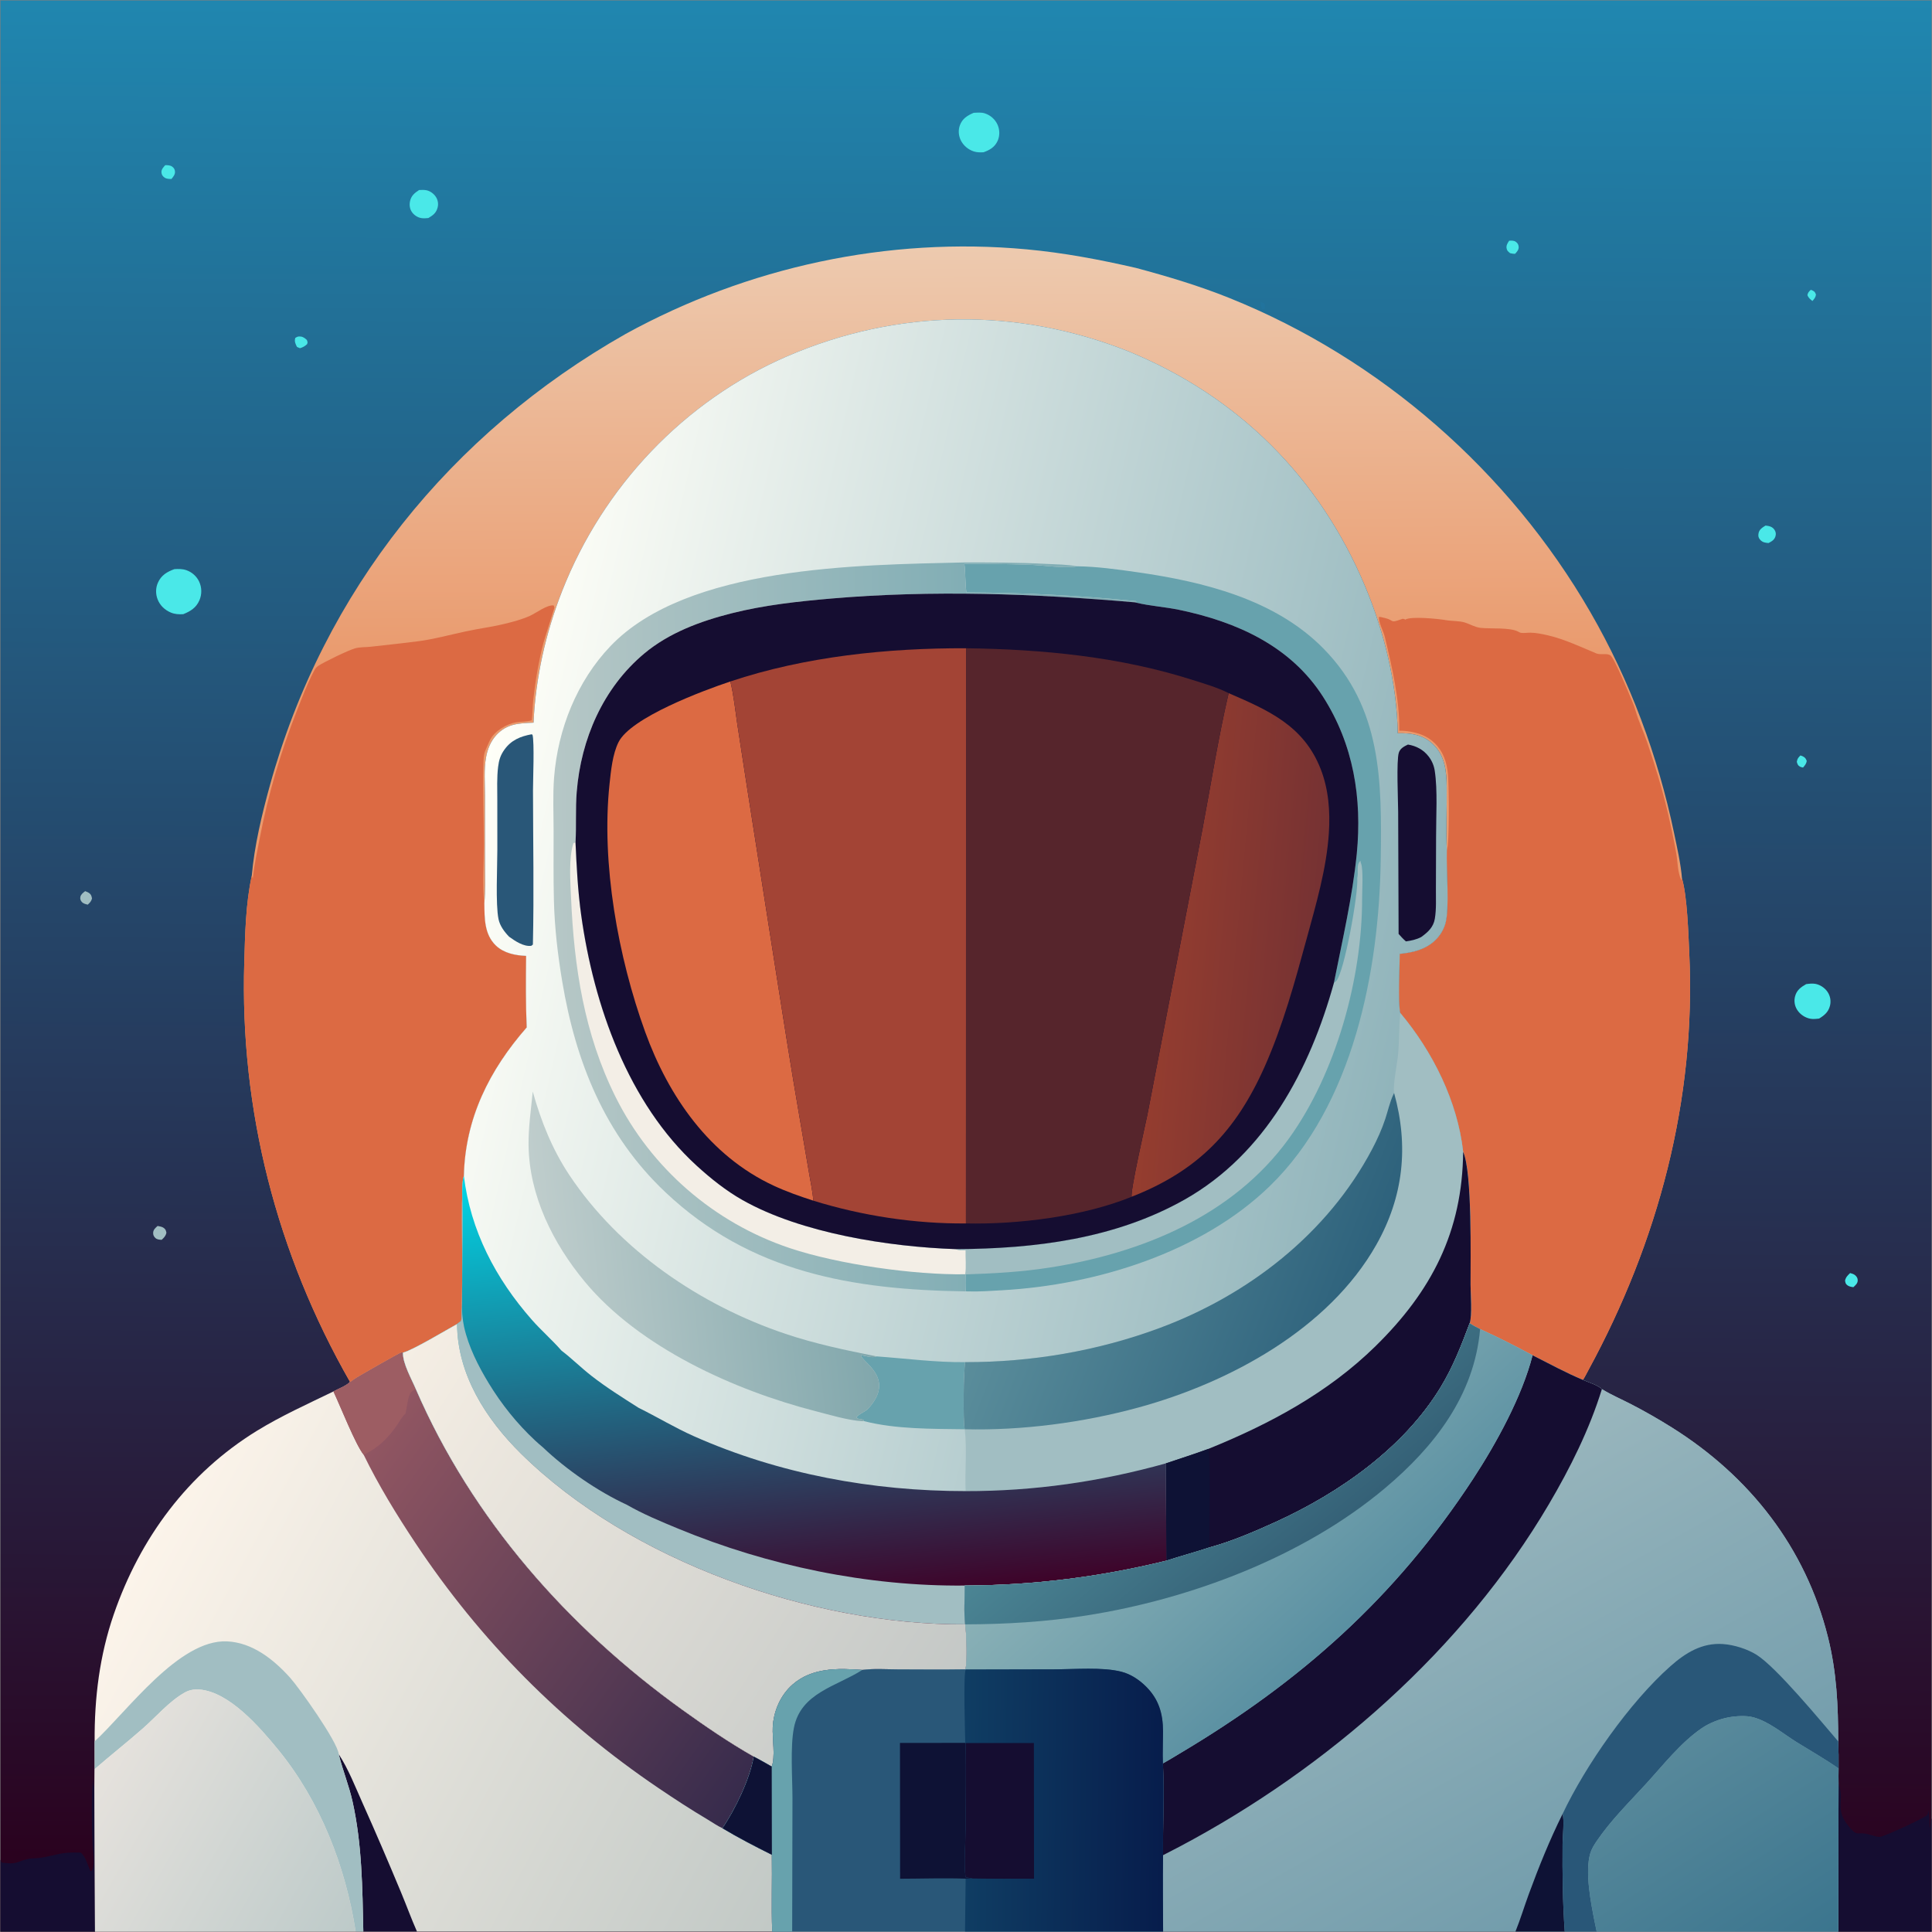 <?xml version="1.0" encoding="utf-8"?>
<!-- Generator: Adobe Illustrator 27.5.0, SVG Export Plug-In . SVG Version: 6.00 Build 0)  -->
<svg version="1.1" id="Слой_1" xmlns="http://www.w3.org/2000/svg" xmlns:xlink="http://www.w3.org/1999/xlink" x="0px" y="0px"
	 viewBox="0 0 2008 2008" style="enable-background:new 0 0 2008 2008;" xml:space="preserve">
<rect x="0" y="0" width="2008" height="2008" fill="#808080" stroke="none"/>
<linearGradient id="SVGID_1_" gradientUnits="userSpaceOnUse" x1="999.025" y1="-926.699" x2="1009.313" y2="1026.662" gradientTransform="matrix(1 0 0 -1 0 1021.89)">
	<stop  offset="0" style="stop-color:#2A011E"/>
	<stop  offset="1" style="stop-color:#2087B0"/>
</linearGradient>
<path style="fill:url(#SVGID_1_);" d="M0.48,0.48h2007.04v269.392V1889.92v117.6h-96.945h-251.102h-33.189h-51.201h-366.228
	h-205.882H823.345h-20.788H433.373h-55.752h-7.96H98.744H0.48v-74.764V342.71V0.48z"/>
<path style="fill:#21739D;" d="M1310.128,313.804l3.681,1.366c1.507,2.254,0.894,3.079,0.592,5.641l-2.166,0.811
	C1310.281,319.448,1310.521,316.657,1310.128,313.804z"/>
<path style="fill:#4AE8E8;" d="M1882.051,301.205c0.58,0.229,1.186,0.406,1.745,0.688c2.415,1.217,2.679,1.915,3.608,4.29
	c-0.441,3.044-1.768,4.437-3.697,6.662c-2.338-1.919-4.13-3.212-5.202-6.168C1879.262,303.706,1879.802,303.361,1882.051,301.205z"
	/>
<path style="fill:#4AE8E8;" d="M1871.231,785.178c1.019,0.314,1.558,0.443,2.569,0.951c2.328,1.168,3.101,2.346,3.996,4.684
	c-0.4,3.064-1.915,4.639-3.802,6.925c-0.898-0.186-2.256-0.41-3.048-0.839c-2.423-1.309-2.742-2.66-3.463-5.063
	C1868.047,788.451,1868.938,787.532,1871.231,785.178z"/>
<path style="fill:#4AE8E8;" d="M308.682,360.605c-1.639-3.32-2.889-5.674-1.793-9.373c2.236-1.38,2.94-1.737,5.704-1.445
	c2.489,0.263,4.604,1.893,6.329,3.548c0.69,2.129,1.06,2.103,0.272,4.328c-2.064,2.023-4.62,3.461-7.405,4.234L308.682,360.605z"/>
<path style="fill:#A1BEC2;" d="M88.505,926.2c1.355,0.559,2.926,1.117,4.125,1.962c2.198,1.546,2.503,3.187,2.991,5.666
	c-0.792,3.075-2.195,4.334-4.413,6.419c-1.977-0.47-4.431-1.031-5.917-2.538c-1.559-1.58-2.229-3.444-1.749-5.619
	C84.121,929.469,86.53,927.764,88.505,926.2z"/>
<path style="fill:#4AE8E8;" d="M1568.527,250.176c2.336-0.094,4.835-0.331,6.87,1.117c1.931,1.376,2.93,2.993,3.032,5.378
	c0.127,3.013-1.837,5.018-3.693,7.08c-1.878,0.129-3.424-0.225-5.253-0.633c-2.07-1.754-3.289-2.456-3.685-5.339
	C1565.395,254.839,1567.024,252.497,1568.527,250.176z"/>
<path style="fill:#4AE8E8;" d="M1922.899,1323.135c1.658,0.417,3.949,1.096,5.271,2.291c1.693,1.531,2.634,3.048,2.619,5.378
	c-0.021,3.138-2.413,5.049-4.498,7.009c-1.991-0.233-4.285-0.635-5.97-1.799c-2.193-1.515-2.285-2.697-2.689-5.092
	C1918.518,1327.273,1920.249,1325.703,1922.899,1323.135z"/>
<path style="fill:#A1BEC2;" d="M163.819,1274.176c1.678,0.335,4.453,0.762,5.906,1.754c2.457,1.682,2.612,2.587,3.238,5.29
	c-0.796,3.512-2.36,4.933-4.92,7.377c-2.258-0.114-4.669-0.233-6.473-1.823c-1.788-1.576-2.587-3.491-2.373-5.86
	C159.472,1277.867,161.701,1276.044,163.819,1274.176z"/>
<path style="fill:#4AE8E8;" d="M171.727,171.655c2.382,0.025,5.043,0.014,7.106,1.427c1.992,1.365,3.054,3.219,3.059,5.644
	c0.006,2.917-1.96,5.181-3.702,7.288c-2.443-0.032-5.048-0.026-7.177-1.456c-2.034-1.367-3.121-3.142-3.218-5.606
	C167.678,175.979,169.913,173.717,171.727,171.655z"/>
<path style="fill:#4AE8E8;" d="M1835.015,546.22c3.738,0.472,6.942,1.033,9.267,4.402c1.395,2.019,1.74,4.347,1.054,6.699
	c-1.123,3.847-3.965,5.39-7.244,7.089c-3.448-0.29-6.27-0.664-8.736-3.452c-1.848-2.089-2.14-4.034-1.641-6.707
	C1828.48,550.162,1831.777,548.233,1835.015,546.22z"/>
<path style="fill:#4AE8E8;" d="M435.588,197.509c2.532-0.163,5.345-0.267,7.846,0.272c3.822,0.821,7.554,3.663,9.641,6.925
	c2.056,3.209,2.711,7.095,1.801,10.798c-1.413,5.757-4.775,8.226-9.665,11.113c-2.444,0.265-5.202,0.447-7.638-0.006
	c-3.726-0.694-7.375-3.136-9.492-6.264c-2.225-3.289-2.756-7.199-1.974-11.052C427.278,203.53,430.861,200.551,435.588,197.509z"/>
<path style="fill:#4AE8E8;" d="M1877.198,1022.834c3.181-0.412,6.399-0.868,9.588-0.274c5.025,0.937,9.81,4.159,12.663,8.381
	c2.846,4.208,3.773,9.484,2.507,14.406c-1.691,6.582-5.77,9.914-11.333,13.318c-2.826,0.288-5.758,0.666-8.585,0.227
	c-5.611-0.868-11.001-4.418-14.087-9.165c-2.74-4.218-3.557-9.296-2.277-14.163
	C1867.378,1029.092,1871.649,1026.005,1877.198,1022.834z"/>
<path style="fill:#4AE8E8;" d="M1011.946,117.258c3.777-0.189,7.92-0.633,11.568,0.55c5.96,1.933,10.956,6.348,13.416,12.127
	c2.205,5.185,2.272,11.334-0.069,16.485c-2.962,6.523-8.14,9.514-14.618,11.83c-3.379,0.211-6.905,0.2-10.157-0.863
	c-5.755-1.882-10.854-6.125-13.516-11.592c-2.346-4.818-2.785-10.47-0.945-15.526
	C1000.176,123.272,1005.403,120.068,1011.946,117.258z"/>
<path style="fill:#4AE8E8;" d="M181.236,591.526c4.283-0.249,8.426-0.339,12.534,1.113c5.893,2.081,10.646,6.337,13.282,12.005
	c2.789,5.994,2.856,13.077,0.259,19.147c-3.361,7.854-9.216,11.46-16.83,14.539c-4.522,0.288-8.691,0.076-12.933-1.68
	c-6.193-2.564-11.31-7.417-13.739-13.722c-2.161-5.61-2.126-11.815,0.322-17.324C167.565,597.876,173.599,594.299,181.236,591.526z"
	/>
<path style="fill:#150D31;" d="M0.48,1932.756l1.138,3.122c0.556,0.045,1.115,0.063,1.668,0.139
	c14.313,1.94,13.849-1.021,25.816-3.934c3.925-0.957,8.531-0.492,12.621-1.141c18.887-2.995,20.255-6.17,42.116-5.458
	c4.827,3.367,7.733,13.736,10.024,19.271l1.269-0.122c2.044-2.575,2.057-6.115,2.18-9.273c0.254-6.537-0.922-12.852-1.199-19.351
	c-0.66-15.486-1.467-53.694,0.833-67.585c0.016,2.956-0.048,5.868,0.752,8.738c0.166,0.594,0.35,1.182,0.525,1.774l0.521,148.584
	H0.48V1932.756z"/>
<path style="fill:#150D31;" d="M1910.867,1853.519c0.194,0.584,0.402,1.162,0.582,1.752c5.445,17.754-4.508,25.245,9.757,42.557
	c1.997,2.423,4.496,5.772,7.421,7.123c1.801,0.833,3.859,0.555,5.772,0.494c6.862-0.218,15.37,4.087,19.306,3.736
	c4.824-0.429,44.741-18.846,48.778-22.358c1.784-1.541,1.333-3.15,1.411-5.323c1.372,1.431,1.333,15.651,1.784,19.02
	c1.156-3.552,0.47-7.111,1.842-10.6v117.6h-96.945L1910.867,1853.519z"/>
<linearGradient id="SVGID_00000090269783889949411170000002845410011222476435_" gradientUnits="userSpaceOnUse" x1="802.874" y1="-979.643" x2="133.805" y2="-617.056" gradientTransform="matrix(1 0 0 -1 0 1021.89)">
	<stop  offset="0" style="stop-color:#C2C9C6"/>
	<stop  offset="1" style="stop-color:#FCF4EA"/>
</linearGradient>
<path style="fill:url(#SVGID_00000090269783889949411170000002845410011222476435_);" d="M363.813,1436.28
	c1.492-0.862,2.766-1.913,4.169-2.909c3.74-2.65,47.326-27.46,49.153-27.832c0.566-0.116,1.139,0.2,1.709,0.302
	c-0.445,11.07,9.073,27.722,13.404,37.971c58.498,135.085,158.26,247.975,277.105,333.38c23.792,17.097,48.547,34.043,74.057,48.514
	c-3.61,22.569-19.32,55.317-32.516,74.423c16.678,10.027,33.963,18.906,51.36,27.609c0.345,26.568-0.461,53.244,0.304,79.782
	H433.373h-55.752h-7.96H98.744l-0.521-148.584l0.164-20.214l-0.041-28.824c-0.266-45.217,5.138-89.241,19.918-132.104
	c27.32-79.231,77.016-146.606,148.899-190.792c25.21-15.498,52.785-27.879,79.386-40.815
	C351.89,1443.171,359.589,1440.598,363.813,1436.28z"/>
<path style="fill:#150D31;" d="M352.063,1823.215c10.106,15.494,17.168,33.877,24.743,50.746
	c13.816,30.766,27.054,61.76,40.029,92.888c5.621,13.485,10.619,27.322,16.538,40.67h-55.752
	c-0.931-45.041-1.352-90.828-11.184-135.005c-3.691-16.58-10.114-32.167-14.181-48.49L352.063,1823.215z"/>
<path style="fill:#A1BEC2;" d="M98.346,1809.899c34.193-31.503,87.616-106.187,137.6-103.956
	c26.523,1.182,48.641,18.93,65.652,37.871c9.3,10.357,49.251,66.391,50.464,79.402l0.194,0.809
	c4.067,16.323,10.49,31.911,14.181,48.49c9.831,44.177,10.253,89.964,11.184,135.005h-7.96
	c-10.633-68.055-36.926-135.732-80.789-189.267c-18.704-22.83-50.56-59.858-81.571-62.24c-5.519-0.423-10.588,0.47-15.421,3.183
	c-15.824,8.883-29.755,25.278-43.474,37.311c-16.407,14.39-33.541,27.914-50.019,42.216L98.346,1809.899z"/>
<linearGradient id="SVGID_00000103961988371466687290000000252012649645556866_" gradientUnits="userSpaceOnUse" x1="808.33" y1="-793.25" x2="379.462" y2="-487.784" gradientTransform="matrix(1 0 0 -1 0 1021.89)">
	<stop  offset="0" style="stop-color:#372B4C"/>
	<stop  offset="1" style="stop-color:#915662"/>
</linearGradient>
<path style="fill:url(#SVGID_00000103961988371466687290000000252012649645556866_);" d="M363.813,1436.28
	c1.492-0.862,2.766-1.913,4.169-2.909c3.74-2.65,47.326-27.46,49.153-27.832c0.566-0.116,1.139,0.2,1.709,0.302
	c-0.445,11.07,9.073,27.722,13.404,37.971c58.498,135.085,158.26,247.975,277.105,333.38c23.792,17.097,48.547,34.043,74.057,48.514
	c-3.61,22.569-19.32,55.317-32.516,74.423c-5.231-2.352-10.508-6.101-15.464-9.042c-17.383-10.312-34.273-21.346-51.011-32.669
	c-101.052-68.357-185.157-153.058-252.648-254.649c-19.643-29.567-38.234-59.894-53.814-91.822
	c-8.436-10.406-24.388-50.972-31.407-65.76C351.89,1443.171,359.589,1440.598,363.813,1436.28z"/>
<path style="fill:#9D5D63;" d="M363.813,1436.28c1.492-0.862,2.766-1.913,4.169-2.909c3.74-2.65,47.326-27.46,49.153-27.832
	c0.566-0.116,1.139,0.2,1.709,0.302c-0.445,11.07,9.073,27.722,13.404,37.971c-3.571,1.778-5.513,2.536-6.872,6.589
	c-2.033,6.072-2.495,12.613-3.951,18.834c-3.824,3.501-5.615,7.354-8.446,11.509c-9.096,13.352-19.874,24.265-34.692,30.997
	c-0.118,0.055-0.221,0.137-0.331,0.206c-8.436-10.406-24.388-50.972-31.407-65.76C351.89,1443.171,359.589,1440.598,363.813,1436.28
	z"/>
<linearGradient id="SVGID_00000111908102244606278090000008101587382958901684_" gradientUnits="userSpaceOnUse" x1="369.021" y1="-981.135" x2="95.956" y2="-824.146" gradientTransform="matrix(1 0 0 -1 0 1021.89)">
	<stop  offset="0" style="stop-color:#BDCAC9"/>
	<stop  offset="1" style="stop-color:#E6E2DD"/>
</linearGradient>
<path style="fill:url(#SVGID_00000111908102244606278090000008101587382958901684_);" d="M98.387,1838.723
	c16.478-14.302,33.612-27.826,50.019-42.216c13.719-12.033,27.65-28.428,43.474-37.311c4.833-2.713,9.901-3.606,15.421-3.183
	c31.011,2.381,62.867,39.41,81.571,62.24c43.863,53.536,70.156,121.212,80.789,189.267H98.744l-0.521-148.584L98.387,1838.723z"/>
<linearGradient id="SVGID_00000018944421915721074700000009388744205251131821_" gradientUnits="userSpaceOnUse" x1="1003.435" y1="332.72" x2="1001.395" y2="764.698" gradientTransform="matrix(1 0 0 -1 0 1021.89)">
	<stop  offset="0" style="stop-color:#EA9A6D"/>
	<stop  offset="1" style="stop-color:#EDCAAF"/>
</linearGradient>
<path style="fill:url(#SVGID_00000018944421915721074700000009388744205251131821_);" d="M650.224,347.079
	c126.716-69.649,272.695-101.242,416.798-87.93c38.465,3.553,76.021,10.649,113.613,19.304
	c33.102,8.879,65.372,18.499,97.214,31.303c156.933,63.114,290.49,180.073,375.117,326.536
	c41.05,71.048,70.295,149.476,87.006,229.781c3.195,15.349,6.915,31.485,8.205,47.097c5.457,18.479,6.605,57.618,7.544,77.536
	c7.177,152.033-32.299,299.933-104.744,433.144c-1.868,3.436-3.614,7.083-5.778,10.339c-17.744-7.354-35.114-16.958-52.34-25.545
	c-17.822-9.602-36.064-18.933-54.535-27.224c-3.761-1.876-7.375-3.689-10.849-6.082c2.722-7.956,0.933-30.741,0.91-40.205
	c-0.067-25.976,1.819-117.318-7.689-137.966c-5.8-52.391-31.556-104.062-65.303-144.26c-2.625-11.264-0.578-48.212-0.586-61.493
	c13.475-1.307,26.674-4.373,36.809-14.034c5.041-4.802,8.789-10.896,10.696-17.597c4.445-15.611,0.778-56.503,1.456-75.638
	c-1.107-22.046,0.155-44.218-0.149-66.289c-0.225-16.335-1.758-32.73-14.504-44.614c-10.488-9.776-22.756-11.439-36.409-11.186
	c-0.772-51.272-14.132-105.446-33.885-152.609c-47.581-113.594-132.427-197.815-246.254-244.377
	c-115.744-45.829-240.38-44.153-354.84,5.415C711.054,416.68,626.78,505.937,584.323,614.091
	c-17.158,43.708-27.683,90.07-29.79,137.012c-14.782,0.539-27.497,0.984-38.328,12.556c-6.139,6.558-9.396,14.618-11.013,23.369
	c-2.338,12.658-1.135,26.876-1.133,39.743l0.029,71.948c-0.037,13.191,0.541,26.889-0.694,40.002
	c0.225,15.504-0.163,32.385,12.017,44.028c8.373,8.007,20.215,10.284,31.397,10.747c-0.237,24.796-0.496,49.578,0.606,74.36
	c-38.861,44.419-63.892,94.372-65.305,154.225c-1.709,5.639-1.564,11.776-1.648,17.628c-0.858,18.408,0.964,127.69-1.203,133.243
	l-4.198,3.201c-10.378,5.631-46.407,27.368-56.215,29.69c-0.57-0.102-1.143-0.417-1.709-0.302
	c-1.827,0.372-45.413,25.182-49.153,27.832c-1.403,0.996-2.677,2.046-4.169,2.909c-76.222-133.268-114.578-282.558-109.946-436.11
	c0.888-29.408,1.492-61.246,7.816-90.003c2.693-31.105,10.484-63.653,18.787-93.719C336.314,614.246,468.45,450.149,650.224,347.079
	z"/>
<path style="fill:#DC6A43;" d="M261.683,910.167l1.078,2.813c1.493-14.124,4.475-27.857,7.174-41.779
	c8.918-46.019,21.754-89.746,38.98-133.403c5.212-13.203,10.314-26.799,16.893-39.382c0.257-0.49,0.494-0.988,0.755-1.474
	c1.105-2.078,2.307-3.61,4.289-4.92c6.315-4.173,30.778-16.035,38.126-18.152c5.169-1.49,11.072-1.084,16.417-1.703
	c16.709-1.938,33.577-3.61,50.239-5.829c15.95-2.125,32.661-6.742,48.445-10.125c13.322-2.856,26.766-4.547,40.045-7.762
	c8.963-2.17,18.267-4.579,26.685-8.406c6.488-2.95,17.822-11.717,24.696-10.788c0.233,0.827,0.713,1.621,0.698,2.479
	c-0.008,0.512-10.239,32.046-11.487,36.864c-4.963,19.116-8.281,39.282-10.492,58.918c-0.786,6.979-0.553,14.202-1.535,21.092
	c-5.231,1.668-10.751,1.241-16.137,2.093c-9.767,1.544-22.35,8.943-27.04,18.042c-1.825,3.54-3.191,7.299-4.894,10.894
	c-2.07,4.369-2.048,10.364-2.199,15.135c-0.862,27.336,0.441,55.178,0.47,82.583c0.022,19.108-1.758,42.836,0.506,61.366
	c0.225,15.504-0.163,32.385,12.017,44.028c8.373,8.007,20.215,10.284,31.397,10.747c-0.237,24.796-0.496,49.578,0.606,74.36
	c-38.861,44.419-63.892,94.372-65.305,154.225c-1.709,5.639-1.564,11.776-1.648,17.628c-0.858,18.408,0.964,127.69-1.203,133.243
	l-4.198,3.201c-10.378,5.631-46.407,27.368-56.215,29.69c-0.57-0.102-1.143-0.417-1.709-0.302
	c-1.827,0.372-45.413,25.182-49.153,27.832c-1.403,0.996-2.677,2.046-4.169,2.909c-76.222-133.268-114.578-282.558-109.946-436.11
	C254.755,970.762,255.358,938.924,261.683,910.167z"/>
<path style="fill:#DC6A43;" d="M1454.3,759.498c0.547-31.76-7.575-66.434-14.912-97.181c-1.525-6.39-6.46-14.694-6.286-21.078
	c2.074-0.086,2.601,0.19,4.537,0.688c0.576,0.149,1.166,0.245,1.745,0.38c10.153,2.389,4.759,5.713,16.734,1.401
	c1.533-0.553,1.829-0.77,3.52-0.257c0.321,0.098,0.551,0.386,0.827,0.58c5.843-3.794,34.449-0.88,42.45,0.525
	c6.078,1.066,13.794,0.639,19.498,2.426c5.419,1.699,10.596,4.92,16.303,5.57c10.451,1.19,30.805-0.653,39.233,3.959
	c1.035,0.566,1.844,1.084,3.048,1.247c2.975,0.402,6.527-0.221,9.573-0.182c6.076,0.078,12.295,1.39,18.191,2.738
	c16.889,3.865,34.273,12.099,50.321,18.796c4.422,1.844,10.86-0.447,14.563,1.938c4.273,2.756,20.229,41.803,22.809,47.94
	c1.417,3.371,2.564,6.529,3.563,10.049c3.038,10.704,8.126,21.225,11.754,31.807c8.35,24.355,15.782,48.91,21.693,73.978
	c3.281,13.91,6.202,28.028,8.728,42.091c1.533,8.544,1.346,19.976,5.223,27.712l0.76-1.458c5.457,18.479,6.605,57.618,7.544,77.536
	c7.177,152.033-32.299,299.933-104.744,433.144c-1.868,3.436-3.614,7.083-5.778,10.339c-17.744-7.354-35.114-16.958-52.34-25.545
	c-17.822-9.602-36.064-18.933-54.535-27.224c-3.761-1.876-7.375-3.689-10.849-6.082c2.722-7.956,0.933-30.741,0.91-40.205
	c-0.067-25.976,1.819-117.318-7.689-137.966c-5.8-52.391-31.556-104.062-65.303-144.26c-2.625-11.264-0.578-48.212-0.586-61.493
	c13.475-1.307,26.674-4.373,36.809-14.034c5.041-4.802,8.789-10.896,10.696-17.597c4.445-15.611,0.778-56.503,1.456-75.638
	c2.84-7.005,2.205-68.459,1.162-79.274c-0.608-6.284-1.827-12.566-4.281-18.408c-4.445-10.582-12.681-18.957-23.487-23.001
	C1470.607,761.009,1461.266,759.214,1454.3,759.498z"/>
<linearGradient id="SVGID_00000132063509429833559800000006303115691626857870_" gradientUnits="userSpaceOnUse" x1="1427.546" y1="-262.438" x2="442.153" y2="-36.538" gradientTransform="matrix(1 0 0 -1 0 1021.89)">
	<stop  offset="0" style="stop-color:#8FB3BA"/>
	<stop  offset="1" style="stop-color:#FFFFF8"/>
</linearGradient>
<path style="fill:url(#SVGID_00000132063509429833559800000006303115691626857870_);" d="M554.533,751.103
	c2.107-46.942,12.632-93.304,29.79-137.012C626.78,505.937,711.054,416.68,817.726,370.485
	c114.46-49.568,239.096-51.244,354.84-5.415c113.827,46.562,198.673,130.783,246.254,244.377
	c19.753,47.164,33.112,101.338,33.885,152.609c13.653-0.253,25.921,1.409,36.409,11.186c12.746,11.884,14.279,28.279,14.504,44.614
	c0.304,22.072-0.958,44.243,0.149,66.289c-0.678,19.135,2.989,60.027-1.456,75.638c-1.907,6.701-5.655,12.795-10.696,17.597
	c-10.135,9.661-23.334,12.726-36.809,14.034c0.008,13.281-2.038,50.229,0.586,61.493c33.747,40.198,59.504,91.869,65.303,144.26
	c9.508,20.649,7.622,111.99,7.689,137.966c0.023,9.465,1.813,32.25-0.91,40.205c3.473,2.393,7.087,4.206,10.849,6.082
	c18.471,8.291,36.713,17.622,54.535,27.224c17.226,8.587,34.596,18.191,52.34,25.545c5.874,2.654,15.157,5.245,19.712,9.553
	l0.745,0.463c9.471,5.764,19.939,10.221,29.792,15.325c14.267,7.389,28.346,15.441,41.962,23.969
	c80.97,50.715,139.213,124.85,162.478,218.113c9.067,36.342,10.602,71.009,10.66,108.315c0.353,9.392,0.435,18.714,0.343,28.112
	c-0.02,5.149-0.149,10.333-0.023,15.48l-0.292,154.001h-251.102h-33.189h-51.201h-366.228h-205.882H823.345h-20.788
	c-0.764-26.538,0.041-53.214-0.304-79.782c-17.397-8.702-34.682-17.581-51.36-27.609c13.197-19.106,28.906-51.854,32.516-74.423
	c-25.509-14.471-50.264-31.417-74.057-48.514c-118.845-85.405-218.607-198.295-277.105-333.38
	c-4.332-10.249-13.849-26.901-13.404-37.971c9.808-2.323,45.837-24.059,56.215-29.69l4.198-3.201
	c2.168-5.553,0.345-114.834,1.203-133.243c0.084-5.853-0.061-11.989,1.648-17.628c1.413-59.853,26.444-109.805,65.305-154.225
	c-1.102-24.782-0.843-49.564-0.606-74.36c-11.182-0.463-23.024-2.74-31.397-10.747c-12.179-11.642-11.791-28.524-12.017-44.028
	c1.235-13.112,0.657-26.811,0.694-40.002l-0.029-71.948c-0.002-12.867-1.205-27.085,1.133-39.743
	c1.617-8.751,4.875-16.811,11.013-23.369C527.036,752.087,539.75,751.642,554.533,751.103z"/>
<path style="fill:#67A2AD;" d="M897.958,1477.022l-0.339-1.064c-1.358-0.723-2.513-0.958-4.016-1.174
	c-2.358-0.339-1.846-0.212-3.346-1.686c1.153-2.799,9.284-6,11.989-8.939c29.512-32.091-7.125-48.661-7.475-55.74
	c3.947,0.694,11.168,2.918,14.912,1.776c0.437-0.133,0.86-0.306,1.29-0.457c30.807,2.195,61.125,6.303,92.144,5.992
	c-1.607,11.705-2.354,58.708-0.416,69.743C968.759,1484.998,931.002,1485.521,897.958,1477.022z"/>
<path style="fill:#150D31;" d="M1463.344,773.847c8.626,1.411,16.133,5.386,21.521,12.419c3.393,4.43,5.469,9.298,6.317,14.808
	c3.124,20.296,1.321,47.528,1.394,68.694l-0.171,53.847c-0.078,10.249,0.578,21.217-1.135,31.331
	c-1.495,8.83-7.262,13.971-14.159,18.961c-5.139,2.697-10.216,3.683-15.87,4.518c-2.793-2.399-5.172-5.029-7.619-7.773
	l-0.449-126.857c-0.055-10.952-1.956-53.41,0.698-61.54C1455.333,777.777,1459.377,775.734,1463.344,773.847z"/>
<path style="fill:#295778;" d="M552.438,763.181l1.003,0.447c2.111,7.583,0.504,46.887,0.517,57.82
	c0.071,53.367,1.107,106.924-0.106,160.269l-1.646,1.292c-7.934,1.102-16.932-5.006-23.081-9.449
	c-4.904-5.059-9.549-11.274-11.007-18.306c-3.161-15.262-1.196-55.141-1.215-72.195l-0.035-51.493
	c-0.002-11.462-0.565-23.31,0.853-34.692c0.86-6.919,2.432-12.003,6.55-17.763C531.356,769.196,540.891,765.319,552.438,763.181z"/>
<linearGradient id="SVGID_00000116947318571763617410000004443140149234224815_" gradientUnits="userSpaceOnUse" x1="896.931" y1="-266.553" x2="563.014" y2="-300.342" gradientTransform="matrix(1 0 0 -1 0 1021.89)">
	<stop  offset="0" style="stop-color:#81A7AC"/>
	<stop  offset="1" style="stop-color:#BFCDCC"/>
</linearGradient>
<path style="fill:url(#SVGID_00000116947318571763617410000004443140149234224815_);" d="M897.958,1477.022
	c-0.533,0.014-1.068,0.063-1.601,0.043c-13.789-0.502-35.105-6.885-48.908-10.431c-84.121-21.611-182.98-66.185-239.602-134.454
	c-33.093-39.898-57.955-89.57-58.506-142.331c-0.192-18.512,2.607-36.962,4.359-55.358c8.54,30.656,20.302,60.135,38,86.728
	c52.077,78.251,136.31,135.432,224.641,165.087c31.413,10.547,62.287,16.93,94.631,23.432c-0.429,0.151-0.853,0.323-1.29,0.457
	c-3.744,1.143-10.964-1.082-14.912-1.776c0.351,7.079,36.987,23.649,7.475,55.74c-2.705,2.94-10.837,6.141-11.989,8.939
	c1.499,1.474,0.988,1.347,3.346,1.686c1.503,0.216,2.658,0.451,4.016,1.174L897.958,1477.022z"/>
<path style="fill:#67A2AD;" d="M1002.199,585.995c22.714-0.176,45.764,0.265,68.467,1.011c12.105,0.4,38.238,4.165,48.508,1.552
	c20.817,0.241,42.381,3.246,62.987,6.203c68.833,9.875,143.152,28.15,193.44,79.388c60.895,62.05,60.538,138.349,59.435,219.032
	c-1.588,115.979-28.52,255.259-115.213,339.496c-71.142,69.127-180.83,102.847-278.016,108.317
	c-12.06,0.678-24.39,1.635-36.468,1.199c-0.523-0.019-1.045-0.063-1.568-0.094c-0.417-5.943-0.37-11.633-0.02-17.579l-0.459-0.135
	c1.074-7.907,0.151-16.942,0.339-25.019c-3.161,0.012-7.43,0.566-10.159-1.09c81.769-0.365,165.383-10.633,237.736-51.505
	c83.99-47.446,130.264-135.289,155.209-225.414c8.855-44.637,19.11-88.486,23.716-133.864
	c5.645-57.851-3.307-113.704-35.049-163.333c-33.883-52.973-90.042-77.965-149.619-90.352c-14.678-3.052-30.143-3.957-44.586-7.456
	c-0.38-0.092-0.755-0.206-1.131-0.31l1.303-0.527l-0.414-0.77c-58.537-5.813-117.128-8.804-175.959-9.014
	c-1.252-0.98-1.413-24.406-2.246-28.643C1002.361,586.722,1002.277,586.359,1002.199,585.995z"/>
<path style="fill:#A1BEC2;" d="M1410.641,912.574c1.603-5.811-1.529-13.622,3.373-17.965c0.045,1.582,0.18,1.637,0.663,3.028
	c2.383,6.864,1.019,27.663,1.035,36.017c0.143,82.82-27.215,182.176-76.301,249.929c-58.198,80.332-153.135,118.864-248.322,133.817
	c-28.99,4.553-58.041,6.17-87.338,7.121l-0.459-0.135c1.074-7.907,0.151-16.942,0.339-25.019c-3.161,0.012-7.43,0.566-10.159-1.09
	c81.769-0.365,165.383-10.633,237.736-51.505c83.99-47.446,130.264-135.289,155.209-225.414c0.872-0.541,1.548-0.898,2.291-1.666
	C1397.072,1011.052,1412.068,928.124,1410.641,912.574z"/>
<linearGradient id="SVGID_00000178168581866154001680000011195524715314818968_" gradientUnits="userSpaceOnUse" x1="1004.298" y1="58.522" x2="577.069" y2="53.691" gradientTransform="matrix(1 0 0 -1 0 1021.89)">
	<stop  offset="0" style="stop-color:#82AEB5"/>
	<stop  offset="1" style="stop-color:#B6C7C6"/>
</linearGradient>
<path style="fill:url(#SVGID_00000178168581866154001680000011195524715314818968_);" d="M1001.37,584.587
	c28.806-0.041,57.408,0.004,86.181,1.49c10.296,0.533,21.487,0.531,31.623,2.481c-10.271,2.613-36.403-1.153-48.508-1.552
	c-22.703-0.747-45.752-1.188-68.467-1.011c0.078,0.365,0.163,0.727,0.235,1.094c0.833,4.237,0.994,27.663,2.246,28.643
	c58.831,0.21,117.422,3.201,175.959,9.014l0.414,0.77l-1.303,0.527c-104.858-9.057-210.722-12.983-315.766-3.965
	c-34.535,2.964-69.835,6.815-103.508,15.317c-32.45,8.197-65.099,20.233-91.015,41.932c-42.712,35.766-65.627,88.811-70.066,143.791
	c-1.413,17.499-0.247,34.984-1.245,52.41c1.123,25.296,2.423,50.617,5.911,75.717c13.02,93.643,48.798,195.365,120.183,260.458
	c14.5,13.222,30.405,25.913,47.493,35.572c60.964,34.463,152.31,48.634,221.735,50.999c2.728,1.656,6.997,1.102,10.159,1.09
	c-0.188,8.077,0.735,17.113-0.339,25.019l0.459,0.135c-0.351,5.947-0.398,11.637,0.02,17.579l-0.496,0.092
	c-117.484-1.745-223.411-19.586-311.818-103.186c-62.806-59.392-93.092-135.154-107.118-218.936
	c-4.624-27.618-7.867-55.346-8.614-83.363c-0.645-24.261-0.304-48.624-0.339-72.898c-0.023-18.449-0.925-37.471,0.512-55.86
	c3.922-50.141,23.726-99.935,58.608-136.445C714.269,588.016,892.676,587.163,1001.37,584.587z"/>
<path style="fill:#F3EEE6;" d="M1003.292,1324.385c-52.72,0.878-131.945-10.255-182.547-27.214
	c-78.559-26.333-144.16-83.057-181.075-157.292c-32.493-65.343-43.057-134.683-46.154-206.87
	c-0.702-16.331-2.621-41.427,2.472-56.646l2.162-0.833c1.123,25.296,2.423,50.617,5.911,75.717
	c13.02,93.643,48.798,195.365,120.183,260.458c14.5,13.222,30.405,25.913,47.493,35.572c60.964,34.463,152.31,48.634,221.735,50.999
	c2.728,1.656,6.997,1.102,10.159,1.09C1003.443,1307.443,1004.367,1316.479,1003.292,1324.385z"/>
<path style="fill:#A1BEC2;" d="M1455.392,1052.906c33.747,40.198,59.504,91.869,65.303,144.26
	c9.508,20.649,7.622,111.99,7.689,137.966c0.023,9.465,1.813,32.25-0.91,40.205c-8.657,23.018-17.136,44.998-29.97,66.193
	c-38.265,63.204-105.497,110.262-171.884,140.432c-21.903,9.955-45.688,20.186-68.919,26.444
	c-14.724,4.902-29.733,8.855-44.459,13.689l-0.513-101.146c-68.294,19.061-137.061,28.939-208.079,28.81
	c-1.021-21.18,1.564-43.33-0.949-64.288c-1.938-11.035-1.192-58.037,0.416-69.743c68.808,0.114,137.78-11.554,202.301-35.554
	c91.999-34.218,174.287-97.922,220.622-185.687c5.396-10.219,10.186-20.825,13.796-31.809c2.675-8.14,4.688-17.411,8.35-25.117
	c0.249-0.525,0.511-1.049,0.766-1.574c-1.454-7.099,2.94-29.202,3.853-37.522
	C1454.469,1083.288,1453.728,1067.986,1455.392,1052.906z"/>
<path style="fill:#150D31;" d="M1520.695,1197.166c9.508,20.649,7.622,111.99,7.689,137.966c0.023,9.465,1.813,32.25-0.91,40.205
	c-8.657,23.018-17.136,44.998-29.97,66.193c-38.265,63.204-105.497,110.262-171.884,140.432
	c-21.903,9.955-45.688,20.186-68.919,26.444c-14.724,4.902-29.733,8.855-44.459,13.689l-0.513-101.146
	c14.727-4.965,29.486-9.61,44.069-15.012c63.696-25.788,124.307-58.226,173.772-106.742
	C1487.849,1342.031,1519.968,1280.148,1520.695,1197.166z"/>
<path style="fill:#0E1235;" d="M1211.729,1520.95c14.727-4.965,29.486-9.61,44.069-15.012c2.813,8.608,0.913,87.996,0.904,102.469
	c-14.724,4.902-29.733,8.855-44.459,13.689L1211.729,1520.95z"/>
<linearGradient id="SVGID_00000114037947688924199540000002248219796479511218_" gradientUnits="userSpaceOnUse" x1="1397.892" y1="-355.825" x2="1069.308" y2="-227.909" gradientTransform="matrix(1 0 0 -1 0 1021.89)">
	<stop  offset="0" style="stop-color:#2E627C"/>
	<stop  offset="1" style="stop-color:#5A8D9B"/>
</linearGradient>
<path style="fill:url(#SVGID_00000114037947688924199540000002248219796479511218_);" d="M1003.116,1415.729
	c68.808,0.114,137.78-11.554,202.301-35.554c91.999-34.218,174.287-97.922,220.622-185.687
	c5.396-10.219,10.186-20.825,13.796-31.809c2.675-8.14,4.688-17.411,8.35-25.117c0.249-0.525,0.511-1.049,0.766-1.574
	c15.341,55.198,9.812,107.655-18.463,157.694c-49.696,87.951-153.176,143.531-247.566,169.271
	c-57.338,15.635-120.777,23.994-180.222,22.519C1000.762,1474.437,1001.509,1427.435,1003.116,1415.729z"/>
<linearGradient id="SVGID_00000134960113754931956670000009199771702912409217_" gradientUnits="userSpaceOnUse" x1="835.82" y1="-646.923" x2="787.9" y2="-169.887" gradientTransform="matrix(1 0 0 -1 0 1021.89)">
	<stop  offset="0" style="stop-color:#3E0329"/>
	<stop  offset="1" style="stop-color:#00D8E8"/>
</linearGradient>
<path style="fill:url(#SVGID_00000134960113754931956670000009199771702912409217_);" d="M482.109,1222.079
	c6.913,57.146,32.977,106.783,70.713,149.689c9.745,11.082,21.035,20.841,30.666,31.887c10.717,8.181,20.331,17.783,30.958,26.095
	c15.604,12.203,32.497,22.766,49.184,33.396c19.369,9.543,37.699,20.735,57.502,29.531c88.598,39.357,185.888,57.136,282.516,57.081
	c71.019,0.129,139.785-9.749,208.079-28.81l0.513,101.146c-69.298,16.976-138.205,25.606-209.551,25.823
	c0.076,13.136-1.086,27.371,0.457,40.35c1.311,8.087,2.525,39.435,0.196,46.724c-23.373,0.37-46.76,0.121-70.135,0.065
	c-12.089-0.029-25.082-1.004-37.03,0.588c-25.098-1.885-52.011-2.472-72.114,14.955c-12.836,11.125-19.99,27.677-20.888,44.5
	c-0.586,10.982,2.913,31.472-1.096,40.997c-6.137-3.624-12.409-6.993-18.671-10.392c-25.509-14.471-50.264-31.417-74.057-48.514
	c-118.845-85.405-218.607-198.295-277.105-333.38c-4.332-10.249-13.849-26.901-13.404-37.971
	c9.808-2.323,45.837-24.059,56.215-29.69l4.198-3.201c2.168-5.553,0.345-114.834,1.203-133.243
	C480.545,1233.855,480.4,1227.718,482.109,1222.079z"/>
<path style="fill:#A1BEC2;" d="M475.059,1376.151l4.198-3.201c2.168-5.553,0.345-114.834,1.203-133.243
	c0.96,29.435,0.084,59.121-0.069,88.582c-0.084,16.507-1.607,34.474,1.933,50.672c4.475,20.466,14.745,40.782,25.56,58.565
	c13.399,22.034,29.447,42.099,48.322,59.694c2.605,2.428,5.296,4.757,8.03,7.038c24.21,23.063,56.887,45.686,87.267,59.713
	c16.948,9.767,35.552,17.44,53.604,24.906c93,38.463,196.794,60.033,297.583,59.041c0.076,13.136-1.086,27.371,0.457,40.35
	c-158.303,0.921-348.076-65.401-461.774-177.596C505.07,1474.851,475.411,1428.654,475.059,1376.151z"/>
<linearGradient id="SVGID_00000182519111004311835240000007187425203613803448_" gradientUnits="userSpaceOnUse" x1="958.889" y1="-777.374" x2="398.217" y2="-419.912" gradientTransform="matrix(1 0 0 -1 0 1021.89)">
	<stop  offset="0" style="stop-color:#C4C8C6"/>
	<stop  offset="1" style="stop-color:#F5EEE4"/>
</linearGradient>
<path style="fill:url(#SVGID_00000182519111004311835240000007187425203613803448_);" d="M475.059,1376.151
	c0.353,52.503,30.012,98.7,66.315,134.523c113.698,112.194,303.471,178.517,461.774,177.596c1.311,8.087,2.525,39.435,0.196,46.724
	c-23.373,0.37-46.76,0.121-70.135,0.065c-12.089-0.029-25.082-1.004-37.03,0.588c-25.098-1.885-52.011-2.472-72.114,14.955
	c-12.836,11.125-19.99,27.677-20.888,44.5c-0.586,10.982,2.913,31.472-1.096,40.997c-6.137-3.624-12.409-6.993-18.671-10.392
	c-25.509-14.471-50.264-31.417-74.057-48.514c-118.845-85.405-218.607-198.295-277.105-333.38
	c-4.332-10.249-13.849-26.901-13.404-37.971C428.652,1403.519,464.681,1381.782,475.059,1376.151z"/>
<path style="fill:#150D31;" d="M598.151,875.53c0.998-17.426-0.169-34.912,1.245-52.41c4.439-54.98,27.354-108.025,70.066-143.791
	c25.915-21.699,58.565-33.736,91.015-41.932c33.673-8.503,68.972-12.354,103.508-15.317c105.044-9.018,210.908-5.092,315.766,3.965
	c0.376,0.104,0.751,0.218,1.131,0.31c14.443,3.499,29.908,4.404,44.586,7.456c59.576,12.387,115.736,37.379,149.619,90.352
	c31.742,49.629,40.693,105.481,35.049,163.333c-4.606,45.378-14.861,89.227-23.716,133.864
	c-24.945,90.125-71.219,177.968-155.209,225.414c-72.353,40.872-155.967,51.14-237.736,51.505
	c-69.425-2.366-160.771-16.537-221.735-50.999c-17.087-9.659-32.993-22.35-47.493-35.572
	c-71.385-65.094-107.163-166.816-120.183-260.458C600.573,926.147,599.274,900.826,598.151,875.53z"/>
<linearGradient id="SVGID_00000000914659717294570330000008907096392813520312_" gradientUnits="userSpaceOnUse" x1="1200.965" y1="42.109" x2="1367.458" y2="26.909" gradientTransform="matrix(1 0 0 -1 0 1021.89)">
	<stop  offset="0" style="stop-color:#953D2F"/>
	<stop  offset="1" style="stop-color:#763233"/>
</linearGradient>
<path style="fill:url(#SVGID_00000000914659717294570330000008907096392813520312_);" d="M1276.985,720.415
	c41.677,17.991,77.951,33.867,95.572,78.682c8.275,21.043,10.029,44.016,8.597,66.411c-2.401,37.532-13.448,74.782-23.298,110.881
	c-12.177,44.635-24.508,89.58-43.332,131.961c-29.913,67.34-69.304,108.359-138.305,135.477
	c-1.803-4.89,14.216-74.951,16.288-85.152l56.979-295.474C1258.483,815.795,1266.005,767.361,1276.985,720.415z"/>
<path style="fill:#DC6A43;" d="M759.086,708.277c3.555,14.418,5.035,29.818,7.24,44.508l10.263,66.646l29.994,191.365
	c7.785,49.463,15.513,98.99,24.041,148.329l10.272,60.199c1.521,9.347,3.75,19.134,4.408,28.561
	c-14.11-4.543-28.036-9.441-41.485-15.713c-66.377-30.946-108.953-92.555-133.288-159.705
	c-28.14-77.651-45.788-175.155-37.024-257.597c1.458-13.712,3.099-30.962,9.322-43.485
	C655.588,745.705,731.129,717.589,759.086,708.277z"/>
<path style="fill:#A34435;" d="M759.086,708.277c77.696-25.98,163.378-34.79,244.957-34.52l-0.1,597.802
	c-53.145,0.433-107.908-7.936-158.638-23.675c-0.659-9.428-2.887-19.214-4.408-28.561l-10.272-60.199
	c-8.528-49.339-16.256-98.866-24.041-148.329l-29.994-191.365l-10.263-66.646C764.122,738.095,762.642,722.695,759.086,708.277z"/>
<path style="fill:#56252C;" d="M1004.043,673.758c79.255,1.007,159.742,8.757,235.572,32.969
	c12.276,3.92,25.894,7.854,37.369,13.689c-10.98,46.946-18.502,95.38-27.501,142.786l-56.979,295.474
	c-2.072,10.202-18.091,80.262-16.288,85.152c-50.717,20.554-117.859,28.871-172.274,27.732L1004.043,673.758z"/>
<linearGradient id="SVGID_00000148638390921390290740000011340185051150824629_" gradientUnits="userSpaceOnUse" x1="1474.092" y1="-1039.666" x2="1257.825" y2="-653.215" gradientTransform="matrix(1 0 0 -1 0 1021.89)">
	<stop  offset="0" style="stop-color:#739DAC"/>
	<stop  offset="1" style="stop-color:#99B6BD"/>
</linearGradient>
<path style="fill:url(#SVGID_00000148638390921390290740000011340185051150824629_);" d="M1527.475,1375.338
	c3.473,2.393,7.087,4.206,10.849,6.082c18.471,8.291,36.713,17.622,54.535,27.224c17.226,8.587,34.596,18.191,52.34,25.545
	c5.874,2.654,15.157,5.245,19.712,9.553l0.745,0.463c9.471,5.764,19.939,10.221,29.792,15.325
	c14.267,7.389,28.346,15.441,41.962,23.969c80.97,50.715,139.213,124.85,162.478,218.113c9.067,36.342,10.602,71.009,10.66,108.315
	c0.353,9.392,0.435,18.714,0.343,28.112c-0.02,5.149-0.149,10.333-0.023,15.48l-0.292,154.001h-251.102h-33.189h-51.201h-366.228
	h-205.882H823.345h-20.788c-0.764-26.538,0.041-53.214-0.304-79.782c-17.397-8.702-34.682-17.581-51.36-27.609
	c13.197-19.106,28.906-51.854,32.516-74.423c6.262,3.399,12.534,6.768,18.671,10.392c4.008-9.526,0.51-30.015,1.096-40.997
	c0.898-16.823,8.052-33.375,20.888-44.5c20.104-17.426,47.016-16.84,72.114-14.955c11.948-1.592,24.941-0.617,37.03-0.588
	c23.375,0.057,46.762,0.306,70.135-0.065c2.328-7.289,1.115-38.638-0.196-46.724c-1.542-12.979-0.38-27.215-0.457-40.35
	c71.346-0.218,140.254-8.848,209.551-25.823c14.725-4.833,29.735-8.787,44.459-13.689c23.232-6.258,47.016-16.489,68.919-26.444
	c66.387-30.17,133.619-77.228,171.884-140.432C1510.339,1420.335,1518.818,1398.356,1527.475,1375.338z"/>
<path style="fill:#0E1235;" d="M1623.94,1885.524c2.125,4.531,0.151,24.516,0.098,30.929c-0.257,30.494,0.082,60.629,2.246,91.068
	h-51.201c5.171-12.76,9.177-26.146,13.93-39.082C1599.387,1940.198,1610.573,1912.482,1623.94,1885.524z"/>
<path style="fill:#295778;" d="M1623.94,1885.524c24.09-50.913,70.009-116.453,112.234-153.801
	c15.755-13.938,32.875-24.535,54.676-22.999c11.337,0.798,25.066,5.084,34.663,11.066c20.776,12.954,67.195,69.372,85.035,90.136
	c0.353,9.392,0.435,18.714,0.343,28.112c-14.006-9.812-29.004-18.312-43.53-27.334c-14.194-8.816-28.79-21.446-45.068-25.843
	c-7.562-2.044-17.93-1.372-25.625,0.031c-9.335,1.701-19.957,5.839-27.781,11.164c-22.117,15.053-40.396,38.634-58.391,58.259
	c-17.289,18.859-36.628,37.973-51.001,59.214c-2.673,3.953-5.314,8.15-6.672,12.756c-5.713,19.361,0.661,51.579,4.6,71.356
	l2.05,9.878h-33.189c-2.164-30.439-2.503-60.574-2.246-91.068C1624.091,1910.039,1626.065,1890.055,1623.94,1885.524z"/>
<linearGradient id="SVGID_00000066473294309779981260000015041788723265218715_" gradientUnits="userSpaceOnUse" x1="1858.777" y1="-1016.365" x2="1723.65" y2="-804.344" gradientTransform="matrix(1 0 0 -1 0 1021.89)">
	<stop  offset="0" style="stop-color:#3B758E"/>
	<stop  offset="1" style="stop-color:#58899B"/>
</linearGradient>
<path style="fill:url(#SVGID_00000066473294309779981260000015041788723265218715_);" d="M1659.473,2007.52l-2.05-9.878
	c-3.94-19.776-10.313-51.995-4.6-71.356c1.358-4.606,3.999-8.802,6.672-12.756c14.373-21.241,33.712-40.354,51.001-59.214
	c17.995-19.625,36.274-43.206,58.391-58.259c7.824-5.325,18.446-9.463,27.781-11.164c7.695-1.403,18.063-2.076,25.625-0.031
	c16.278,4.396,30.874,17.026,45.068,25.843c14.526,9.022,29.523,17.522,43.53,27.334c-0.02,5.149-0.149,10.333-0.023,15.48
	l-0.292,154.001H1659.473z"/>
<path style="fill:#150D31;" d="M1592.858,1408.644c17.226,8.587,34.596,18.191,52.34,25.545c5.874,2.654,15.157,5.245,19.712,9.553
	c-12.885,41.825-33.012,82.132-55.176,119.76c-88.608,150.428-229.998,274.339-383.648,355.701l-17.279,8.94
	c-0.355-31.846,1.331-63.541-0.145-95.421c5.862-3.138,11.57-6.744,17.289-10.141c126.012-74.843,224.498-162.351,305.105-285.56
	C1555.189,1500.131,1581.971,1451.319,1592.858,1408.644z"/>
<linearGradient id="SVGID_00000172422564403064970470000005095147832275216001_" gradientUnits="userSpaceOnUse" x1="1404.112" y1="-665.318" x2="1222.812" y2="-467.981" gradientTransform="matrix(1 0 0 -1 0 1021.89)">
	<stop  offset="0" style="stop-color:#5A90A2"/>
	<stop  offset="1" style="stop-color:#89B0B6"/>
</linearGradient>
<path style="fill:url(#SVGID_00000172422564403064970470000005095147832275216001_);" d="M1527.475,1375.338
	c3.473,2.393,7.087,4.206,10.849,6.082c18.471,8.291,36.713,17.622,54.535,27.224c-10.888,42.675-37.669,91.487-61.803,128.376
	c-80.607,123.209-179.093,210.718-305.105,285.56c-5.719,3.397-11.427,7.003-17.289,10.141c-0.394-11.039,0.143-22.136,0.122-33.183
	c-0.037-18.673-4.443-33.685-18.012-46.995c-6.954-6.821-15.551-12.534-25.037-15.008c-19.737-5.143-49.122-2.548-69.874-2.542
	l-92.151,0.208l-0.365-0.208c2.328-7.289,1.115-38.638-0.196-46.724c-1.542-12.979-0.38-27.215-0.457-40.35
	c71.346-0.218,140.254-8.848,209.551-25.823c14.725-4.833,29.735-8.787,44.459-13.689c23.232-6.258,47.016-16.489,68.919-26.444
	c66.387-30.17,133.619-77.228,171.884-140.432C1510.339,1420.335,1518.818,1398.356,1527.475,1375.338z"/>
<linearGradient id="SVGID_00000113333228311095085980000014538198805318699676_" gradientUnits="userSpaceOnUse" x1="1344.105" y1="-601.145" x2="1217.679" y2="-449.181" gradientTransform="matrix(1 0 0 -1 0 1021.89)">
	<stop  offset="0" style="stop-color:#356177"/>
	<stop  offset="1" style="stop-color:#4B8594"/>
</linearGradient>
<path style="fill:url(#SVGID_00000113333228311095085980000014538198805318699676_);" d="M1527.475,1375.338
	c3.473,2.393,7.087,4.206,10.849,6.082c-6.005,68.89-47.638,122.228-98.851,165.293c-84.76,71.275-202.193,115.375-310.776,132.388
	c-41.977,6.576-83.153,9.026-125.55,9.169c-1.542-12.979-0.38-27.215-0.457-40.35c71.346-0.218,140.254-8.848,209.551-25.823
	c14.725-4.833,29.735-8.787,44.459-13.689c23.232-6.258,47.016-16.489,68.919-26.444c66.387-30.17,133.619-77.228,171.884-140.432
	C1510.339,1420.335,1518.818,1398.356,1527.475,1375.338z"/>
<path style="fill:#295778;" d="M1003.343,1734.994l0.365,0.208l92.151-0.208c20.752-0.006,50.137-2.601,69.874,2.542
	c9.486,2.474,18.083,8.187,25.037,15.008c13.569,13.31,17.975,28.322,18.012,46.995c0.021,11.047-0.516,22.144-0.122,33.183
	c1.476,31.879-0.21,63.575,0.145,95.421c-0.347,26.45-0.055,52.918,0.049,79.378h-205.882H823.345h-20.788
	c-0.764-26.538,0.041-53.214-0.304-79.782c-17.397-8.702-34.682-17.581-51.36-27.609c13.197-19.106,28.906-51.854,32.516-74.423
	c6.262,3.399,12.534,6.768,18.671,10.392c4.008-9.526,0.51-30.015,1.096-40.997c0.898-16.823,8.052-33.375,20.888-44.5
	c20.104-17.426,47.016-16.84,72.114-14.955c11.948-1.592,24.941-0.617,37.03-0.588
	C956.584,1735.115,979.97,1735.364,1003.343,1734.994z"/>
<path style="fill:#67A2AD;" d="M802.081,1836.098c4.008-9.526,0.51-30.015,1.096-40.997c0.898-16.823,8.052-33.375,20.888-44.5
	c20.104-17.426,47.016-16.84,72.114-14.955c-26.609,17.103-63.782,23.614-70.993,59.96c-3.971,20.021-1.566,52.316-1.541,73.373
	l-0.3,138.541h-20.788c-0.764-26.538,0.041-53.214-0.304-79.782c-17.397-8.702-34.682-17.581-51.36-27.609
	c13.197-19.106,28.906-51.854,32.516-74.423C789.672,1829.105,795.944,1832.474,802.081,1836.098z"/>
<path style="fill:#0E1235;" d="M783.41,1825.706c6.262,3.399,12.534,6.768,18.671,10.392l0.172,91.64
	c-17.397-8.702-34.682-17.581-51.36-27.609C764.09,1881.024,779.799,1848.276,783.41,1825.706z"/>
<path style="fill:#0E1235;" d="M1003.24,1811.44l0.57,0.171c-0.829,29.994-0.039,60.129-0.227,90.146
	c-0.076,12.246-1.962,38.345,0.11,49.366c2.209,0.484,4.402,0.69,6.607,1.1c0.131,0.024,0.243,0.11,0.363,0.165l-7.023,0.18
	c-22.595-0.794-45.511,0.021-68.135,0.071l-0.139-141.153L1003.24,1811.44z"/>
<linearGradient id="SVGID_00000101806350027653121370000008532312338516933801_" gradientUnits="userSpaceOnUse" x1="1208.265" y1="-850.506" x2="1003.585" y2="-848.362" gradientTransform="matrix(1 0 0 -1 0 1021.89)">
	<stop  offset="0" style="stop-color:#071D4C"/>
	<stop  offset="1" style="stop-color:#0F3D63"/>
</linearGradient>
<path style="fill:url(#SVGID_00000101806350027653121370000008532312338516933801_);" d="M1003.708,1735.202l92.151-0.208
	c20.752-0.006,50.137-2.601,69.874,2.542c9.486,2.474,18.083,8.187,25.037,15.008c13.569,13.31,17.975,28.322,18.012,46.995
	c0.021,11.047-0.516,22.144-0.122,33.183c1.476,31.879-0.21,63.575,0.145,95.421c-0.347,26.45-0.055,52.918,0.049,79.378h-205.882
	l0.666-54.953l7.023-0.18c-0.12-0.055-0.231-0.141-0.363-0.165c-2.205-0.41-4.398-0.615-6.607-1.1
	c-2.072-11.021-0.186-37.12-0.11-49.366c0.188-30.017-0.602-60.152,0.227-90.146l-0.57-0.171
	C1003.069,1802.292,1001.105,1739.794,1003.708,1735.202z"/>
<path style="fill:#150D31;" d="M1003.81,1811.61l70.746-0.01l0.145,140.981c-21.333-0.049-42.712,0.19-64.039-0.194
	c-0.12-0.055-0.231-0.141-0.363-0.165c-2.205-0.41-4.398-0.615-6.607-1.1c-2.072-11.021-0.186-37.12-0.11-49.366
	C1003.771,1871.739,1002.981,1841.604,1003.81,1811.61z"/>
</svg>
